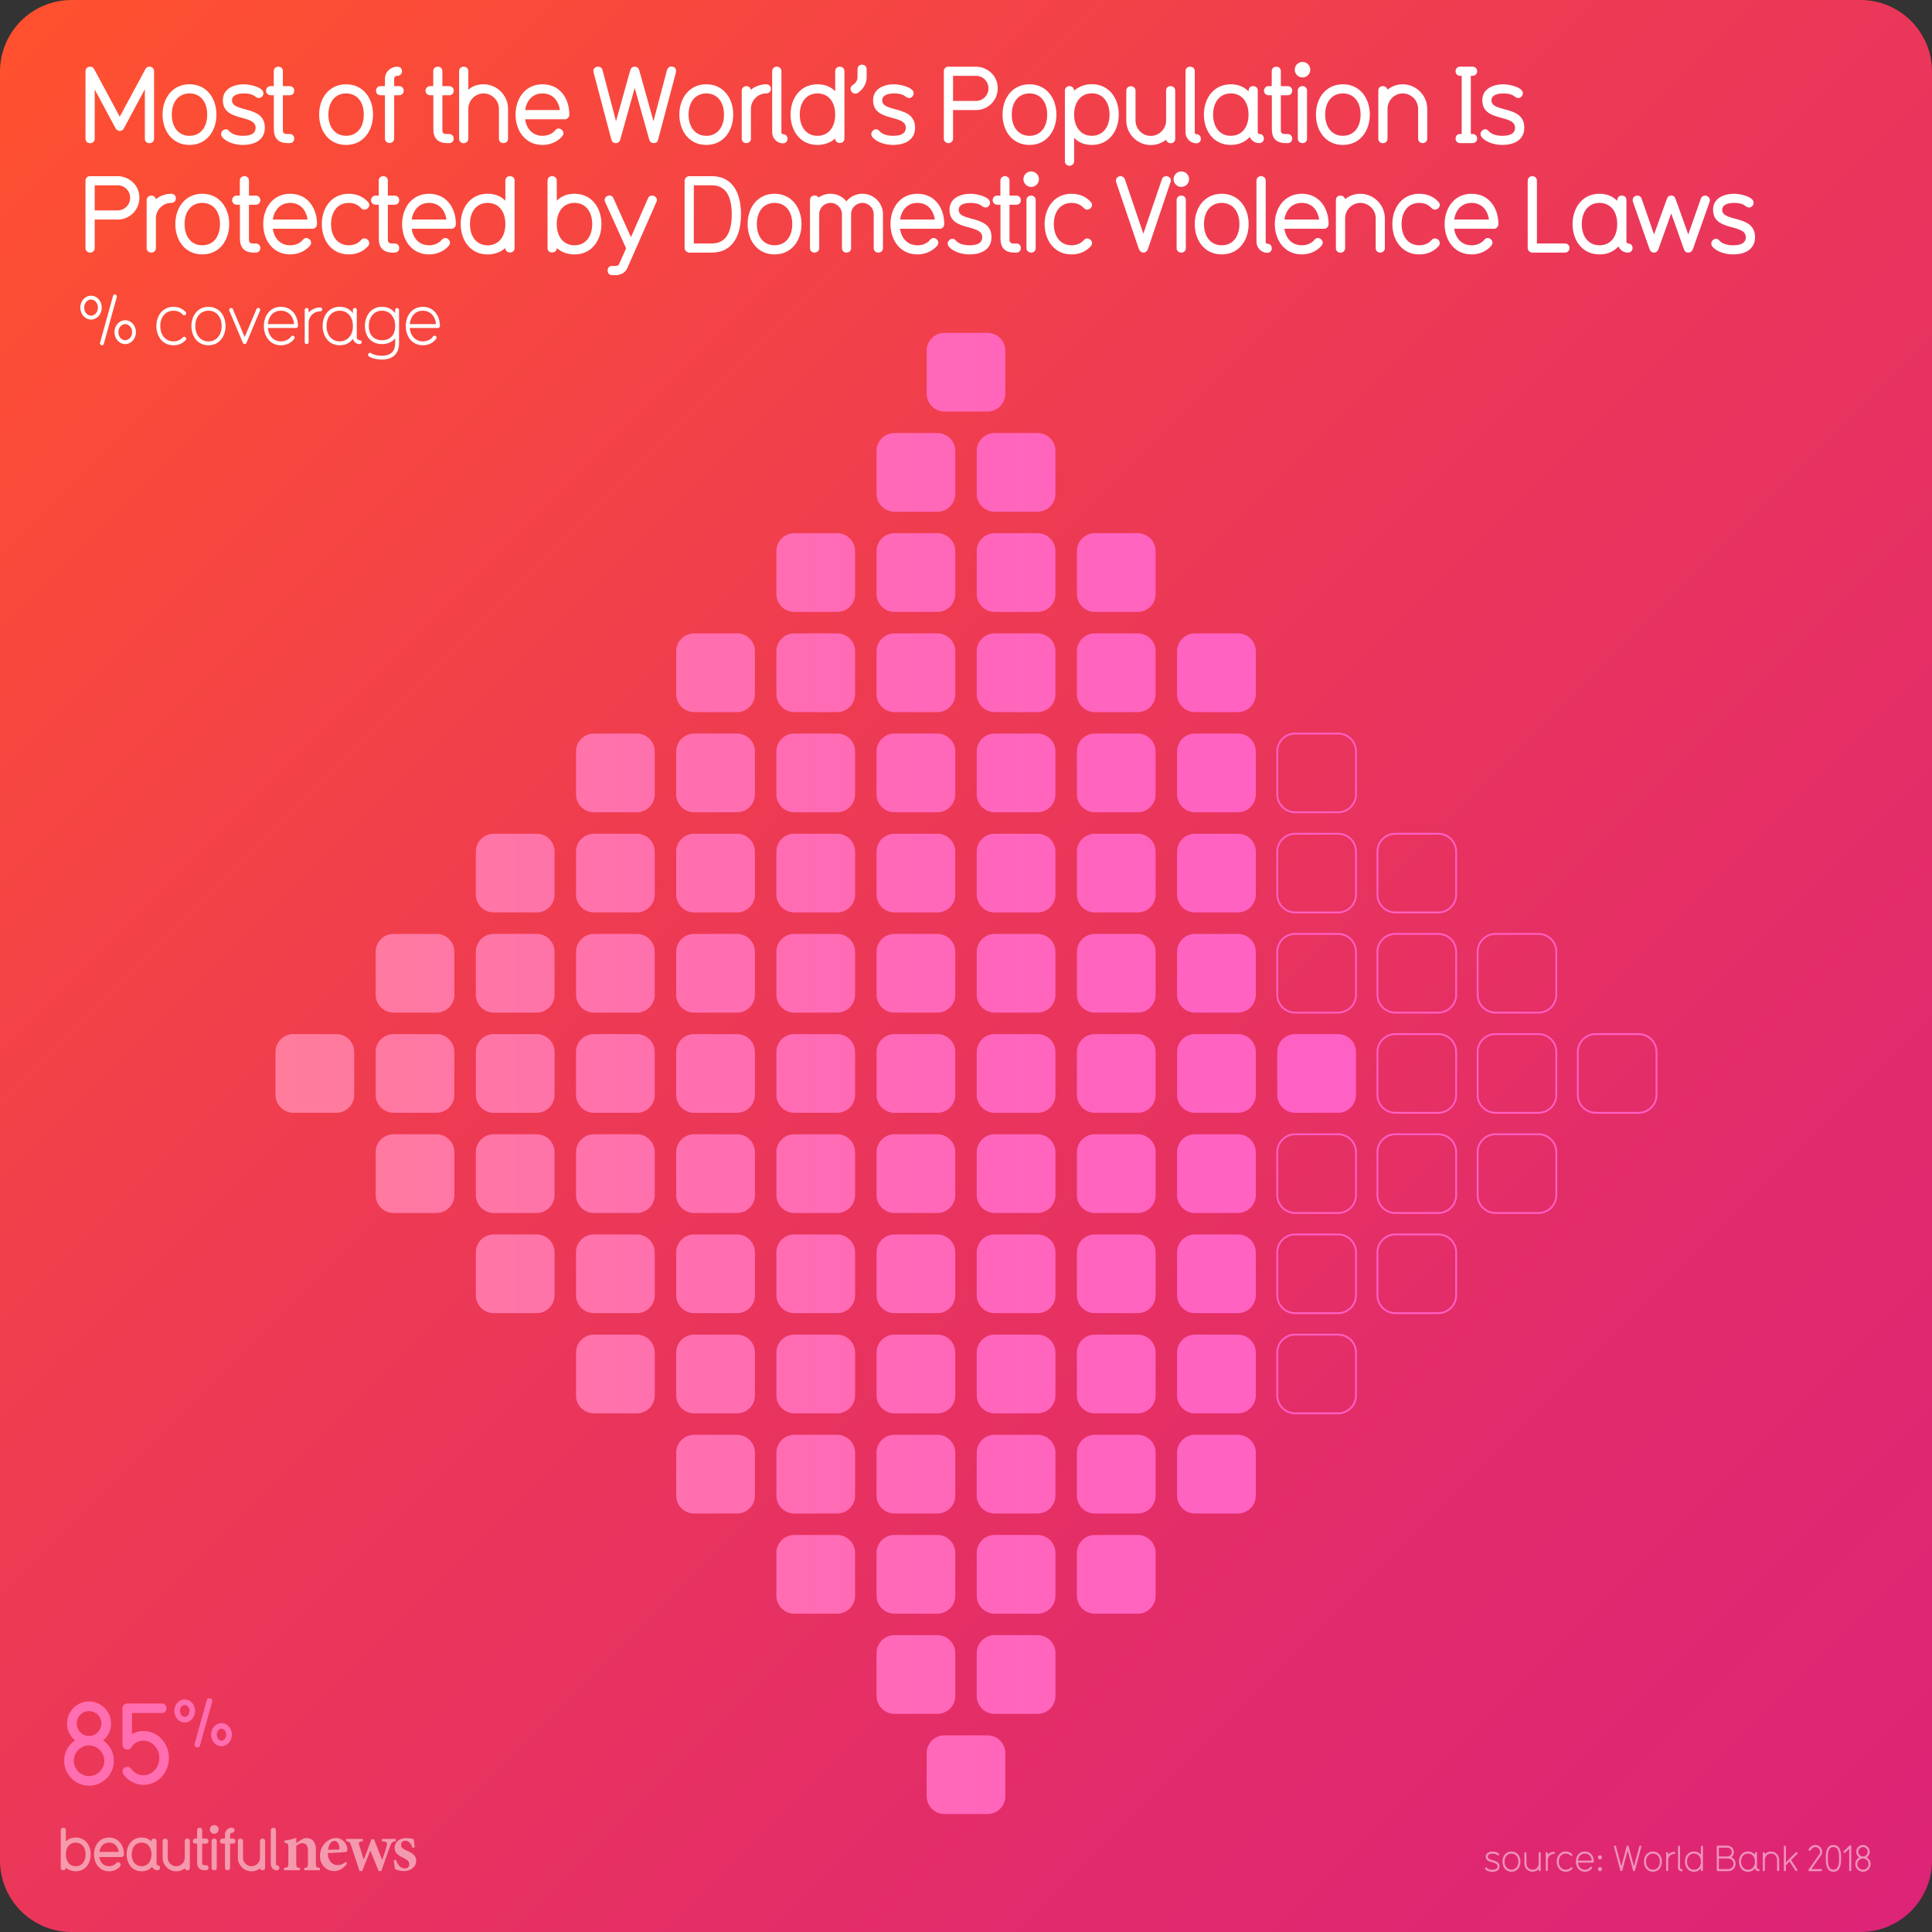 <svg xmlns="http://www.w3.org/2000/svg" xmlns:xlink="http://www.w3.org/1999/xlink" viewBox="0 0 1080 1080"><rect x="0" y="0" width="1080" height="1080" fill="#333333" stroke="none"/><linearGradient id="A" gradientUnits="userSpaceOnUse" x1="11.716" y1="11.716" x2="1068.284" y2="1068.284"><stop offset="0" stop-color="#ff512f"/><stop offset=".421" stop-color="#ed3a54"/><stop offset=".781" stop-color="#e12a6d"/><stop offset="1" stop-color="#dd2476"/></linearGradient><path d="M1040 1080H40c-22.09 0-40-17.91-40-40V40C0 17.91 17.91 0 40 0h1000c22.09 0 40 17.91 40 40v1000c0 22.09-17.91 40-40 40z" fill="url(#A)"/><path d="M49.8 998.2c-7.687 0-13.924-6.237-13.924-13.86 0-4.85 2.33-8.946 6.1-11.467-2.835-2.268-4.474-5.606-4.474-9.45 0-6.74 5.48-12.285 12.286-12.285 6.74 0 12.285 5.544 12.285 12.285 0 3.844-1.638 7.183-4.473 9.45 3.654 2.52 6.048 6.616 6.048 11.404 0 7.687-6.174 13.924-13.86 13.924zm0-22.492c-4.726 0-8.568 3.97-8.568 8.568 0 4.725 3.906 8.568 8.505 8.568 4.726 0 8.568-3.906 8.568-8.506 0-4.725-3.906-8.63-8.505-8.63zm0-19.153c-3.97 0-6.867 3.087-6.867 6.867 0 3.844 2.897 6.993 6.867 6.993 3.78 0 6.867-3.15 6.867-6.993 0-3.78-3.087-6.867-6.867-6.867zm30.492 41.195c-4.22 0-9-2.268-11.34-5.985a2.79 2.79 0 0 1-.44-1.512c0-1.45 1.26-2.583 2.7-2.583 1.197 0 1.638.44 2.583 1.7 1.575 1.953 4.032 3.023 6.5 3.023 4.348 0 8.758-3.97 8.758-9.64 0-5.732-4.4-9.702-8.758-9.702-3.34 0-5.607 1.7-6.678 3.528-.505.945-1.387 1.45-2.458 1.45-1.638 0-2.7-1.07-2.7-3.15v-19.972c0-1.45 1.26-2.646 2.7-2.646H90.3c1.827 0 2.772 1.26 2.772 2.7 0 1.323-.882 2.646-2.646 2.646H73.803v11.78c1.512-1.07 3.906-1.7 6.5-1.7 7.75 0 14.113 6.553 14.113 15.058 0 8.38-6.363 14.995-14.113 14.995zm22.978-34.868c-3.195 0-5.804-2.9-5.804-6.464s2.61-6.418 5.804-6.418c3.158 0 5.766 2.865 5.766 6.428s-2.607 6.464-5.766 6.464zm0-9.77c-1.176 0-2.645 1.175-2.645 3.306s1.47 3.306 2.645 3.306 2.645-1.176 2.645-3.306-1.47-3.306-2.645-3.306zm15.315-1.8l-6.758 24.313c-.184.8-.8 1.176-1.433 1.176-.845 0-1.652-.588-1.652-1.543a1.97 1.97 0 0 1 .036-.44l6.795-24.35c.22-.77.845-1.14 1.47-1.14.77 0 1.616.55 1.616 1.47 0 .184-.037.33-.073.514zm5.215 24.828c-3.158 0-5.766-2.9-5.766-6.464 0-3.526 2.607-6.428 5.766-6.428 3.195 0 5.804 2.9 5.804 6.428 0 3.563-2.608 6.464-5.804 6.464zm0-9.77c-1.14 0-2.607 1.175-2.607 3.306 0 2.167 1.47 3.342 2.607 3.342 1.176 0 2.645-1.175 2.645-3.342 0-2.13-1.47-3.306-2.645-3.306z" fill="#ff6eb0"/><g opacity=".5" fill="#fff"><path d="M42.328 1046.045c-3.568 0-5.47-1.97-5.503-2.002 0 .935-.7 1.4-1.468 1.4-.7 0-1.4-.467-1.4-1.4v-20.88a1.35 1.35 0 0 1 1.401-1.434c.767 0 1.468.467 1.468 1.4v6.238c1.334-1.368 3.168-2.17 5.503-2.17 5.37 0 8.373 4.403 8.373 9.406 0 5.037-3.002 9.44-8.373 9.44zm0-16c-3.335 0-5.503 2.602-5.503 6.57 0 4.003 2.168 6.604 5.503 6.604s5.504-2.602 5.504-6.604c0-3.97-2.168-6.57-5.504-6.57zm25.555 8.037h-12.34c.467 3.136 2.468 5.137 5.403 5.137 1.5 0 3.002-.533 3.97-1.734.3-.333.634-.533 1.034-.533.734 0 1.5.667 1.5 1.468 0 .4-.1.7-.8 1.4-1.5 1.468-3.57 2.235-5.704 2.235-5.37 0-8.372-4.437-8.372-9.44 0-4.97 3.002-9.406 8.372-9.406 5.437 0 8.34 4.437 8.34 9.406 0 .734-.534 1.468-1.4 1.468zm-6.937-8.038c-3.136 0-4.97 2.3-5.403 5.17H66.35c-.467-3.202-2.468-5.17-5.403-5.17zM88 1045.478c-1.834 0-2.668-1.3-2.97-1.9-1.334 1.468-3.27 2.47-5.87 2.47-5.437 0-8.372-4.47-8.372-9.44s3.002-9.406 8.372-9.406c2.335 0 4.203.834 5.504 2.202v-.134c0-.367.133-1.5 1.4-1.5.7 0 1.468.367 1.468 1.4v12.875c0 .434.3.6.467.6.935 0 1.435.667 1.435 1.434a1.37 1.37 0 0 1-1.435 1.401zm-8.84-15.443c-3.336 0-5.504 2.602-5.504 6.57 0 4.003 2.168 6.604 5.504 6.604 3.37 0 5.504-2.602 5.504-6.604 0-3.97-2.135-6.57-5.504-6.57z"/><use xlink:href="#D"/><path d="M115.158 1045.478h-.567c-3.17 0-4.37-1.668-4.37-4.403V1030.6h-1c-.8 0-1.435-.634-1.435-1.4 0-.8.634-1.435 1.4-1.435h1v-4.637c0-.934.7-1.4 1.435-1.4s1.4.467 1.4 1.4v4.637h2.135c.934 0 1.4.768 1.4 1.4 0 .8-.533 1.434-1.4 1.434h-2.135v10.774c0 .934.333 1.268 1.268 1.268h.833c.868 0 1.435.634 1.435 1.4 0 .8-.533 1.435-1.4 1.435zm4.604-20.415a2.402 2.402 0 1 1 0-4.803 2.402 2.402 0 1 1 0 4.803zm0 20.414c-.733 0-1.467-.5-1.467-1.4V1029.2c0-.935.733-1.435 1.467-1.435a1.37 1.37 0 0 1 1.401 1.435v14.876c0 .935-.7 1.4-1.4 1.4zm10.376-14.877h-1.5v13.442c0 .935-.7 1.4-1.468 1.4-.7 0-1.4-.467-1.4-1.4V1030.6h-1.37c-.9 0-1.4-.667-1.4-1.4 0-.768.5-1.435 1.4-1.435h1.367v-2.27c0-2.135 1.77-3.77 3.836-3.77.968 0 1.468.667 1.468 1.434 0 .7-.5 1.4-1.468 1.4-.566 0-.967.434-.967.9v2.302h1.5c.967 0 1.468.667 1.468 1.435 0 .733-.5 1.4-1.468 1.4z"/><use xlink:href="#D" x="42.068"/><path d="M154.725 1045.544c-1.802 0-3.336-1.534-3.336-3.402v-18.98c0-.967.7-1.434 1.435-1.434s1.435.467 1.435 1.4v19.013c0 .4.3.567.467.567.934 0 1.435.667 1.435 1.435 0 .733-.5 1.4-1.435 1.4zm15.37-.066v-1.264c1.886-.237 2.046-.437 2.046-3.157v-6.7c0-2.8-1.248-4.017-3.064-4.017-1.237 0-2.345.6-3.47 1.493v9.476c0 2.527.187 2.658 2.06 2.896v1.264h-8.968v-1.264c2.254-.33 2.5-.4 2.5-3v-8.2c0-2.446-.303-2.565-2.185-2.922v-1.184c2.173-.292 4.63-.807 6.653-1.533l-.052 2.95 2.6-1.745c1.16-.713 2-1.086 3.16-1.086 3.194 0 5.2 2.338 5.2 6.3v7.5c0 2.54.237 2.657 2.277 2.92v1.264h-8.74zm23.9-3.703c-2.458 3.427-5.488 4.178-7.014 4.178-5.142 0-8.124-3.936-8.124-8.594 0-2.745 1.183-5.396 2.832-7.062 1.74-1.8 3.945-2.814 6.082-2.814 3.73 0 6.396 3.126 6.37 6.347-.014.715-.08 1.277-.612 1.4-.767.184-6.17.5-10.318.647.062 4.587 2.717 6.74 5.556 6.74 1.572 0 3.104-.597 4.543-1.866l.686 1.014zm-7.07-12.7c-1.667 0-3.167 1.807-3.516 4.963l5.486-.118c.6-.026.848-.146.848-.792.04-2.022-1.037-4.053-2.818-4.053zm34.284.145c-1.943.343-2.248.624-3.105 2.765-1.33 3.462-3.102 8.53-4.934 13.94h-1.512l-4.65-11.46-4.55 11.46h-1.472l-4.685-14.192c-.687-1.985-.94-2.274-2.855-2.512v-1.25h9.397v1.25c-2.325.345-2.535.672-2.058 2.133l2.52 8.214c1.507-3.68 2.988-7.62 4.327-11.424h1.456c1.4 3.76 2.986 7.702 4.573 11.568.742-2.107 2.062-5.964 2.557-8.108.412-1.674-.008-2.078-2.753-2.383v-1.25h7.742v1.25zm9.4 3.746c-.92-2.606-2.155-3.984-4.2-3.984-1.206 0-2.225.86-2.225 2.266 0 1.497 1.046 2.264 3.16 3.216 3.278 1.496 5.3 2.787 5.3 5.736 0 3.85-3.6 5.764-6.945 5.764-2.06 0-4.088-.737-4.92-1.16l-.662-4.892 1.252-.224c.8 2.5 2.33 4.75 4.976 4.75 1.505 0 2.438-.952 2.438-2.28 0-1.423-.76-2.333-3.092-3.467-2.67-1.295-5.107-2.64-5.107-5.775 0-3.046 2.533-5.42 6.565-5.42 1.818 0 3.242.396 4.112.567l.62 4.577-1.25.328z"/></g><g opacity=".5" fill="#fff"><path d="M834.2 1046.357c-1.2 0-3.22-.42-3.92-1.58-.08-.12-.08-.22-.08-.3 0-.32.28-.602.58-.602.12 0 .32.102.44.28.72.88 2 1.06 2.98 1.06 1.94 0 2.92-.64 2.92-1.94 0-3.02-6.562-1.42-6.562-5.422 0-2.02 2.02-2.8 3.84-2.8 1.04 0 2.64.36 3.44 1.16.12.12.18.26.18.38a.65.65 0 0 1-.62.6c-.12 0-.26-.04-.38-.16-.62-.6-1.74-.84-2.62-.84-1.76 0-2.7.682-2.7 1.66 0 2.8 6.562 1.32 6.562 5.422 0 2.28-2 3.08-4.06 3.08z"/><use xlink:href="#E"/><path d="M860.702 1045.98c-.28 0-.58-.2-.58-.56v-.64c-.84.98-2.06 1.54-3.42 1.54-2.48 0-4.56-2.08-4.56-4.56v-5.842c0-.36.3-.56.58-.56.26 0 .56.2.56.56v5.842c0 1.9 1.52 3.42 3.42 3.42s3.42-1.52 3.42-3.42v-5.842c0-.36.3-.56.58-.56.26 0 .56.2.56.56v9.502c0 .36-.3.56-.56.56z"/><use xlink:href="#F"/><path d="M878.84 1044.797c-.88.98-2.1 1.52-3.58 1.52-3.22 0-5.02-2.64-5.02-5.662 0-3 1.8-5.64 5.02-5.64 1.48 0 2.7.54 3.58 1.52.12.12.16.262.16.38a.63.63 0 0 1-.58.6c-.14 0-.28-.06-.42-.2-.66-.74-1.58-1.16-2.74-1.16-2.36 0-3.88 1.9-3.88 4.5s1.52 4.52 3.88 4.52c1.16 0 2.08-.44 2.74-1.16.14-.14.28-.2.42-.2.3 0 .58.26.58.58 0 .14-.04.26-.16.398zm11.582-3.56h-8.302c.18 2.28 1.66 3.94 3.84 3.94 1.08 0 2.36-.48 2.94-1.38.14-.22.3-.28.48-.28.3 0 .62.24.62.54 0 .18 0 .22-.38.658-.92 1.082-2.26 1.602-3.66 1.602-3.22 0-5.02-2.64-5.02-5.662 0-3 1.8-5.64 5.02-5.64s5.02 2.66 5.02 5.64c0 .3-.28.58-.56.58zm-4.46-5.08c-2.4 0-3.66 1.84-3.84 3.94h7.7c-.18-2.28-1.66-3.94-3.86-3.94zm8.438 3.26c-.64 0-1.16-.5-1.16-1.14s.52-1.14 1.16-1.14c.62 0 1.12.5 1.12 1.14s-.5 1.14-1.12 1.14zm0 6.563c-.64 0-1.16-.5-1.16-1.14s.52-1.14 1.16-1.14c.62 0 1.12.5 1.12 1.14s-.5 1.14-1.12 1.14zm23.082-13.524l-3.52 13.104c-.08.28-.3.42-.56.42-.24 0-.48-.14-.54-.42l-3-11.084-2.98 11.084c-.06.28-.3.42-.54.42-.26 0-.48-.14-.56-.42l-3.52-13.104c-.02-.06-.02-.12-.02-.18a.58.58 0 0 1 .58-.58c.26 0 .46.14.52.44l3 11.082 2.98-11.082a.53.53 0 0 1 .54-.4c.26 0 .48.12.56.4l2.98 11.082 3-11.082c.08-.3.28-.44.52-.44a.58.58 0 0 1 .58.58c0 .06 0 .12-.02.18z"/><use xlink:href="#E" x="79.08"/><use xlink:href="#F" x="67.3"/><path d="M939.98 1046.098c-1.08 0-1.98-1-1.98-2.12v-11.684c0-.36.3-.56.58-.56.26 0 .56.2.56.56v11.684c0 1.28 1.42.54 1.42 1.44 0 .34-.24.68-.58.68zm11.42-.118c-.28 0-.58-.2-.58-.56v-1c-.84 1.18-2.14 1.9-3.88 1.9-3.22 0-5.02-2.64-5.02-5.662 0-3 1.8-5.64 5.02-5.64 1.74 0 3.04.72 3.88 1.88v-4.602c0-.36.3-.56.58-.56.26 0 .56.2.56.56v13.123c0 .36-.3.56-.56.56zm-4.46-9.822c-2.36 0-3.88 1.9-3.88 4.5s1.52 4.52 3.88 4.52c2.38 0 3.88-1.92 3.88-4.52s-1.5-4.5-3.88-4.5zm19.14 9.822h-5.802a.61.61 0 0 1-.58-.561v-13.123c0-.34.18-.56.52-.56h5.42c1.98 0 3.6 1.64 3.6 3.56 0 1.182-.52 2.2-1.42 2.86a4.06 4.06 0 0 1 2.38 3.721c0 2.28-1.84 4.102-4.12 4.102zm-.44-13.123h-4.8v4.92h4.8c1.62 0 2.46-1.44 2.46-2.44 0-1.38-1.12-2.48-2.46-2.48zm.44 6.06h-5.24v5.922h5.24c1.64 0 2.98-1.32 2.98-2.96s-1.34-2.96-2.98-2.96zm16.94 7.063H983c-.66 0-1.6-.36-1.98-1.56-.84 1.18-2.14 1.9-3.88 1.9-3.26 0-5.02-2.682-5.02-5.662 0-3.02 1.8-5.64 5.02-5.64 1.74 0 3.04.72 3.88 1.88v-.98c0-.32.26-.56.58-.56.28 0 .56.2.56.56v8.063c0 1.28 1.44.48 1.44 1.44a.55.55 0 0 1-.58.561zm-5.88-9.822c-2.36 0-3.88 1.9-3.88 4.5s1.52 4.52 3.88 4.52c2.38 0 3.88-1.92 3.88-4.52s-1.5-4.5-3.88-4.5zm16.84 9.822c-.28 0-.58-.2-.58-.56v-5.842c0-1.9-1.52-3.42-3.42-3.42a3.42 3.42 0 0 0-3.421 3.42v5.842c0 .36-.3.56-.56.56-.28 0-.58-.2-.58-.56v-9.502c0-.36.3-.56.58-.56.26 0 .56.2.56.56v.64c.9-.98 2.08-1.54 3.42-1.54a4.6 4.6 0 0 1 4.561 4.561v5.842c0 .36-.3.56-.56.56zm10.7-9.644l-3.44 3.44 3.4 5.32c.06.08.12.2.12.32 0 .28-.3.54-.6.54-.18 0-.36-.08-.48-.262l-3.28-5.1-2.06 2.08v2.74c0 .36-.3.56-.56.56-.28 0-.58-.2-.58-.56v-13.123c0-.36.3-.56.58-.56.26 0 .56.2.56.56v8.762l5.52-5.52a.56.56 0 0 1 .42-.18c.32 0 .58.26.58.56a.56.56 0 0 1-.181.42zm13.338 9.644h-6.54c-.34 0-.58-.28-.58-.56 0-.12.06-.24.12-.32l5.96-8.422a2.82 2.82 0 0 0 .46-1.5c0-1.46-1.16-2.66-2.62-2.66-1.9 0-2.66 2.08-3.2 2.08-.3 0-.62-.24-.62-.56 0-.46 1.52-2.66 3.82-2.66 2.08 0 3.76 1.7 3.76 3.74 0 .76-.24 1.56-.7 2.2l-5.302 7.52h5.44c.36 0 .56.3.56.58 0 .26-.2.56-.56.56zm6.9.338c-4.24 0-4.28-5.082-4.28-8.002 0-2.86.44-6.94 4.26-6.94 3.74 0 4.3 3.84 4.3 6.94 0 2.9-.06 8.002-4.28 8.002zm3.142-8.002c0-2.86-.4-5.8-3.142-5.8-3 0-3.14 3.68-3.14 5.8v1.28c0 2.322.44 5.582 3.12 5.582 2.74 0 3.16-3.26 3.16-5.582v-1.28zm6.22 7.664c-.3 0-.56-.22-.56-.56v-11.963l-2.18 2.12c-.1.12-.24.18-.38.18-.32 0-.6-.3-.6-.62 0-.12.08-.26.18-.38l3.16-3.06c.16-.12.32-.16.38-.16.42 0 .58.3.58.7v13.184c0 .34-.24.56-.58.56zm7.14.338c-2.34 0-4.28-1.9-4.28-4.262 0-1.64.86-3.04 2.2-3.76-1.02-.66-1.68-1.8-1.68-3.162a3.77 3.77 0 0 1 3.761-3.76 3.77 3.77 0 0 1 3.761 3.76 3.72 3.72 0 0 1-1.7 3.162c1.34.72 2.2 2.12 2.2 3.74 0 2.34-1.88 4.28-4.26 4.28zm0-7.402c-1.7 0-3.14 1.38-3.14 3.12 0 1.72 1.4 3.14 3.12 3.14 1.74 0 3.14-1.42 3.14-3.12 0-1.74-1.38-3.14-3.12-3.14zm0-6.4c-1.46 0-2.62 1.18-2.62 2.62s1.16 2.64 2.62 2.64c1.44 0 2.62-1.18 2.62-2.64a2.63 2.63 0 0 0-2.621-2.619z"/></g><g fill="#fff"><path d="M83.487 80.06c-1.26 0-2.52-.9-2.52-2.58v-27.6L69.328 71.6c-.78 1.5-1.92 1.62-2.4 1.62-.3 0-1.56-.12-2.4-1.62L52.948 50v27.48c0 1.68-1.26 2.58-2.64 2.58-1.26 0-2.52-.9-2.52-2.58v-37.5c0-1.98 1.38-2.7 2.76-2.7.9 0 1.62.42 2.16 1.5l14.22 26.46 14.28-26.46c.6-1.2 1.32-1.5 2.34-1.5 1.32 0 2.58.84 2.58 2.7v37.5c0 1.68-1.26 2.58-2.64 2.58z"/><use xlink:href="#G"/><use xlink:href="#H"/><use xlink:href="#I"/><use xlink:href="#G" x="87.538"/><path d="M223.044 53.24h-2.7v24.18c0 1.68-1.26 2.52-2.64 2.52-1.26 0-2.52-.84-2.52-2.52V53.24h-2.46c-1.62 0-2.52-1.2-2.52-2.52 0-1.38.9-2.58 2.52-2.58h2.46v-4.08c0-3.84 3.18-6.78 6.9-6.78 1.74 0 2.64 1.2 2.64 2.58 0 1.26-.9 2.52-2.64 2.52-1.02 0-1.74.78-1.74 1.62v4.14h2.7c1.74 0 2.64 1.2 2.64 2.58 0 1.32-.9 2.52-2.64 2.52z"/><use xlink:href="#I" x="89.156"/><path d="M281.42 80c-1.32 0-2.52-.9-2.52-2.52V60.8c0-4.68-3.9-8.58-8.58-8.58-4.62 0-8.52 3.9-8.52 8.58v16.62c0 1.68-1.26 2.64-2.64 2.64-1.26 0-2.52-.9-2.52-2.58V39.862c0-1.74 1.26-2.58 2.52-2.58 1.38 0 2.64.84 2.64 2.52v10.38c2.22-2.1 5.22-3.06 8.52-3.06 7.44 0 13.68 6.18 13.68 13.68v16.62c0 1.68-1.2 2.58-2.58 2.58z"/><use xlink:href="#J"/><path d="M377.84 40.46l-9.9 37.438c-.3 1.44-1.08 2.1-2.46 2.1-1.26 0-2.16-.66-2.58-2.1l-8.1-28.74-8.04 28.74c-.42 1.44-1.26 2.1-2.52 2.1-1.32 0-2.16-.66-2.52-2.1l-9.9-37.438c-.06-.24-.12-.54-.12-.84 0-1.5 1.38-2.34 2.7-2.34 1.02 0 2.04.6 2.4 1.86l7.56 28.62 7.92-28.38c.42-1.44 1.26-2.1 2.52-2.1 1.32 0 2.16.66 2.58 2.1l7.92 28.38 7.56-28.62c.36-1.32 1.56-1.98 2.46-1.98 1.32 0 2.64.96 2.64 2.46 0 .3-.06.6-.12.84z"/><use xlink:href="#G" x="288.893"/><path d="M428.3 52.22c-4.62 0-8.52 3.9-8.52 8.58v16.62c0 1.68-1.26 2.58-2.64 2.58-1.26 0-2.52-.9-2.52-2.52V50.72c0-1.68 1.38-2.58 2.52-2.58 1.2 0 2.34.66 2.58 2.04 2.34-1.92 5.52-3.06 8.58-3.06 1.74 0 2.64 1.2 2.64 2.58 0 1.32-.9 2.52-2.64 2.52z"/><use xlink:href="#K"/><path d="M469.458 79.94c-1.32 0-2.58-.84-2.58-2.52 0 0-3.54 3.6-9.9 3.6-9.66 0-15.06-7.92-15.06-16.98 0-9 5.4-16.92 15.06-16.92 4.2 0 7.56 1.44 9.9 3.9V39.86c0-1.74 1.26-2.58 2.58-2.58s2.58.84 2.58 2.52v37.62c0 1.68-1.26 2.52-2.58 2.52zm-12.48-27.72c-6 0-9.9 4.68-9.9 11.82 0 7.2 3.9 11.88 9.9 11.88 6.06 0 9.9-4.68 9.9-11.88 0-7.14-3.84-11.82-9.9-11.82zm22.382-.18c-.48.24-.9.3-1.32.3-1.44 0-2.58-1.32-2.58-2.7 0-.84.36-1.56 1.26-2.16 1.56-.84 2.64-2.7 2.64-4.14v-4.56c0-1.74 1.2-2.64 2.52-2.64 1.38 0 2.58.9 2.58 2.64v4.56c0 1.92-.9 6.06-5.1 8.7z"/><use xlink:href="#H" x="363.473"/><path d="M545.6 61.52h-12.84v15.9c0 1.56-1.2 2.58-2.52 2.58-1.44 0-2.64-.96-2.64-2.52V39.862c0-1.08.72-2.58 2.52-2.58h15.54c5.28 0 12.06 4.14 12.06 12.06 0 6.78-5.4 12.18-12.12 12.18zm0-19.14h-12.84v14.04h12.78a6.99 6.99 0 0 0 7.02-7.02c0-3.9-3.12-7.02-6.96-7.02z"/><use xlink:href="#G" x="469.553"/><path d="M610.34 81.02c-4.2 0-7.5-1.44-9.9-3.96v13.02c0 1.68-1.26 2.58-2.64 2.58-1.26 0-2.52-.9-2.52-2.58V50.72c0-1.68 1.26-2.58 2.52-2.58 1.38 0 2.64.9 2.64 2.58 0 0 3.54-3.66 9.9-3.66 9.66 0 15.06 7.92 15.06 16.92 0 9.12-5.4 17.04-15.06 17.04zm0-28.86c-5.94 0-9.9 4.74-9.9 11.82 0 7.2 3.9 11.94 9.9 11.94s9.9-4.68 9.9-11.88c0-7.14-3.9-11.88-9.9-11.88zm44.098 27.9c-1.14 0-2.28-.66-2.52-1.98-2.4 1.86-5.34 3-8.64 3-7.44 0-13.68-6.18-13.68-13.68V50.78c0-1.68 1.26-2.58 2.52-2.58 1.38 0 2.64.9 2.64 2.52V67.4c0 4.68 3.9 8.58 8.52 8.58 4.68 0 8.58-3.9 8.58-8.58V50.78c0-1.86 1.2-2.64 2.52-2.64 1.38 0 2.58.9 2.58 2.58v26.82c0 1.68-1.2 2.52-2.52 2.52z"/><use xlink:href="#K" x="231.06"/><use xlink:href="#L"/><use xlink:href="#I" x="557.871"/><path d="M728.118 43.28a4.3 4.3 0 1 1 0-8.64 4.3 4.3 0 1 1 0 8.64zm0 36.72c-1.32 0-2.64-.9-2.64-2.52V50.72c0-1.68 1.32-2.58 2.64-2.58 1.26 0 2.52.9 2.52 2.58v26.76c0 1.68-1.26 2.52-2.52 2.52z"/><use xlink:href="#G" x="644.749"/><path d="M795.254 80c-1.32 0-2.52-.9-2.52-2.52V60.8c0-4.68-3.9-8.58-8.58-8.58-4.62 0-8.52 3.9-8.52 8.58v16.62c0 1.68-1.26 2.64-2.64 2.64-1.26 0-2.52-.9-2.52-2.58V50.66c0-1.74 1.26-2.52 2.52-2.52 1.2 0 2.28.66 2.58 1.98 2.34-1.86 5.28-3 8.58-3 7.44 0 13.68 6.18 13.68 13.68v16.62c0 1.68-1.2 2.58-2.58 2.58zm27.842 0h-6.9c-1.62 0-2.52-1.26-2.52-2.52 0-1.38.9-2.58 2.52-2.58h.9V42.38h-.9c-1.62 0-2.52-1.26-2.52-2.52 0-1.38.9-2.58 2.52-2.58h6.9c1.74 0 2.64 1.2 2.64 2.58 0 1.26-.9 2.52-2.64 2.52h-.9V74.9h.9c1.74 0 2.64 1.2 2.64 2.58 0 1.26-.9 2.52-2.64 2.52z"/><use xlink:href="#H" x="704.029"/><path d="M65.788 122.72h-12.84v15.9c0 1.56-1.2 2.58-2.52 2.58-1.44 0-2.64-.96-2.64-2.52v-37.618c0-1.08.72-2.58 2.52-2.58h15.54c5.28 0 12.06 4.14 12.06 12.06 0 6.78-5.4 12.18-12.12 12.18zm0-19.14h-12.84v14.04h12.78a6.99 6.99 0 0 0 7.021-7.02c0-3.9-3.12-7.02-6.96-7.02zm29.88 9.84c-4.62 0-8.52 3.9-8.52 8.58v16.62c0 1.68-1.26 2.58-2.64 2.58-1.26 0-2.52-.9-2.52-2.52v-26.76c0-1.68 1.38-2.58 2.52-2.58 1.2 0 2.34.66 2.58 2.04a13.88 13.88 0 0 1 8.58-3.06c1.74 0 2.64 1.2 2.64 2.58 0 1.32-.9 2.52-2.64 2.52z"/><use xlink:href="#G" x="7.14" y="61.2"/><use xlink:href="#M"/><use xlink:href="#J" x="-141.057" y="61.2"/><use xlink:href="#N"/><use xlink:href="#M" x="77.639"/><use xlink:href="#J" x="-63.419" y="61.2"/><path d="M285.082 141.14c-1.32 0-2.58-.84-2.58-2.52 0 0-3.54 3.6-9.9 3.6-9.66 0-15.06-7.92-15.06-16.98 0-9 5.4-16.92 15.06-16.92 4.2 0 7.56 1.44 9.9 3.9v-11.16c0-1.74 1.26-2.58 2.58-2.58s2.58.84 2.58 2.52v37.618c0 1.68-1.26 2.52-2.58 2.52zm-12.48-27.72c-6 0-9.9 4.68-9.9 11.82 0 7.2 3.9 11.88 9.9 11.88 6.06 0 9.9-4.68 9.9-11.88 0-7.14-3.84-11.82-9.9-11.82zm48.54 28.8c-6.42 0-9.84-3.54-9.9-3.6 0 1.68-1.26 2.52-2.64 2.52-1.26 0-2.52-.84-2.52-2.52v-37.558c0-1.74 1.26-2.58 2.52-2.58 1.38 0 2.64.84 2.64 2.52v11.22c2.4-2.46 5.7-3.9 9.9-3.9 9.66 0 15.06 7.92 15.06 16.92 0 9.06-5.4 16.98-15.06 16.98zm0-28.8c-6 0-9.9 4.68-9.9 11.82 0 7.2 3.9 11.88 9.9 11.88s9.9-4.68 9.9-11.88c0-7.14-3.9-11.82-9.9-11.82zm45.778-.48l-16.2 36.838c-1.2 2.76-3.84 4.02-6.6 4.02h-1.92c-1.74 0-2.52-1.26-2.52-2.64 0-1.26.78-2.52 2.52-2.52h1.86c.78 0 1.62-.12 1.98-.96l3.96-8.88-11.7-25.86a2.17 2.17 0 0 1-.3-1.14c0-1.5 1.44-2.52 2.76-2.52.9 0 1.68.48 2.16 1.56l9.78 21.72 9.54-21.72c.48-1.08 1.38-1.5 2.22-1.5 1.38 0 2.76 1.02 2.76 2.46 0 .42-.06.72-.3 1.14zm30.84 28.26h-12.42c-1.38 0-2.64-1.26-2.64-2.52v-37.618c0-1.38 1.26-2.58 2.64-2.58h12.42c12.36 0 16.44 10.2 16.44 21.3 0 11.16-4.08 21.42-16.44 21.42zm0-37.62h-9.9v32.52h9.9c7.74 0 11.28-5.7 11.28-16.32 0-10.44-3.54-16.2-11.28-16.2z"/><use xlink:href="#G" x="327.053" y="61.2"/><path d="M490.938 141.2c-1.26 0-2.52-.9-2.52-2.52v-18.9c0-3.48-2.88-6.36-6.3-6.36-3.54 0-6.36 2.88-6.36 6.3v18.9c0 1.68-1.2 2.58-2.58 2.58-1.32 0-2.52-.9-2.52-2.52v-18.9c0-3.48-2.88-6.36-6.36-6.36s-6.36 2.88-6.36 6.3v18.9c0 1.68-1.26 2.58-2.64 2.58-1.26 0-2.52-.9-2.52-2.52v-26.82c0-1.74 1.32-2.58 2.64-2.58.84 0 1.68.36 2.16 1.14 1.86-1.32 4.2-2.1 6.66-2.1 3.6 0 6.84 1.62 8.94 4.26a11.24 11.24 0 0 1 8.88-4.26c6.36 0 11.52 5.1 11.52 11.4v18.9c0 1.68-1.26 2.58-2.64 2.58z"/><use xlink:href="#J" x="209.578" y="61.2"/><use xlink:href="#H" x="406.193" y="61.2"/><use xlink:href="#M" x="425.154"/><use xlink:href="#O"/><use xlink:href="#N" x="404.032"/><path d="M654.316 101.842l-12.6 37.318c-.42 1.26-1.38 2.04-2.58 2.04-1.08 0-2.04-.78-2.52-2.04l-12.66-37.318c-.12-.3-.12-.66-.12-.9 0-1.56 1.32-2.46 2.58-2.46.96 0 1.98.54 2.4 1.74l10.32 30.42 10.38-30.42c.36-1.2 1.38-1.74 2.34-1.74 1.32 0 2.7.9 2.7 2.46 0 .24-.06.6-.24.9z"/><use xlink:href="#O" x="83.937"/><use xlink:href="#G" x="577.008" y="61.2"/><path d="M708.374 141.32c-3.24 0-6-2.76-6-6.12v-34.138c0-1.74 1.26-2.58 2.58-2.58s2.58.84 2.58 2.52V135.2c0 .72.54 1.02.84 1.02 1.68 0 2.58 1.2 2.58 2.58 0 1.32-.9 2.52-2.58 2.52z"/><use xlink:href="#P"/><path d="M771.553 141.2c-1.32 0-2.52-.9-2.52-2.52V122c0-4.68-3.9-8.58-8.58-8.58-4.62 0-8.52 3.9-8.52 8.58v16.62c0 1.68-1.26 2.64-2.64 2.64-1.26 0-2.52-.9-2.52-2.58v-26.82c0-1.74 1.26-2.52 2.52-2.52 1.2 0 2.28.66 2.58 1.98 2.34-1.86 5.28-3 8.58-3 7.44 0 13.68 6.18 13.68 13.68v16.62c0 1.68-1.2 2.58-2.58 2.58z"/><use xlink:href="#N" x="598.427"/><use xlink:href="#P" x="94.919"/><path d="M874.872 141.2h-18.24c-1.44 0-2.64-1.14-2.64-2.52v-37.618c0-1.74 1.38-2.58 2.52-2.58 1.32 0 2.64.84 2.64 2.52v35.1h15.72c1.38 0 2.52 1.14 2.52 2.52 0 1.44-1.14 2.58-2.52 2.58z"/><use xlink:href="#L" x="206.094" y="61.2"/><path d="M955.7 112.76l-9.3 26.34c-.48 1.32-1.32 2.1-2.64 2.1-1.26 0-1.98-.54-2.52-2.1l-7.02-19.8-7.08 19.8c-.48 1.44-1.32 2.1-2.58 2.1-1.2 0-2.04-.66-2.52-2.1l-9.24-26.34c-.12-.36-.12-.6-.12-.96 0-1.5 1.38-2.46 2.64-2.46.96 0 1.92.48 2.34 1.68l6.96 20.04 7.08-19.62c.48-1.38 1.08-2.1 2.52-2.1 1.32 0 2.04.66 2.52 2.1l7.02 19.62 7.02-20.04c.42-1.2 1.38-1.68 2.28-1.68 1.38 0 2.76 1.02 2.76 2.52 0 .3 0 .54-.12.9z"/><use xlink:href="#H" x="833.023" y="61.2"/><path d="M50.915 178.635c-3.306 0-6.003-3.002-6.003-6.687s2.697-6.648 6.003-6.648c3.268 0 5.965 2.963 5.965 6.648s-2.697 6.688-5.965 6.688zm0-11.208c-1.9 0-3.838 1.785-3.838 4.52s1.938 4.52 3.838 4.52 3.8-1.785 3.8-4.52-1.9-4.52-3.8-4.52zm14.36-1.406l-7.257 26.216c-.2.532-.494.798-.95.798-.57 0-1.178-.456-1.178-1.102 0-.114 0-.228.037-.304l7.258-26.217c.2-.57.53-.835.987-.835.532 0 1.14.493 1.14 1.14 0 .076 0 .15-.038.304zm4.712 26.33c-3.268 0-5.966-3.002-5.966-6.687 0-3.646 2.698-6.648 5.966-6.648 3.306 0 6.003 3.002 6.003 6.648 0 3.686-2.697 6.688-6.003 6.688zm0-11.17c-1.9 0-3.8 1.785-3.8 4.482 0 2.736 1.9 4.52 3.8 4.52 1.938 0 3.837-1.785 3.837-4.52 0-2.697-1.9-4.482-3.837-4.482zm33.783 8.93c-1.672 1.86-4 2.887-6.8 2.887-6.117 0-9.536-5.015-9.536-10.752 0-5.7 3.42-10.715 9.536-10.715 2.812 0 5.13 1.026 6.8 2.888.23.23.305.494.305.722 0 .57-.532 1.14-1.103 1.14-.266 0-.53-.114-.798-.38-1.254-1.406-3-2.204-5.205-2.204-4.483 0-7.37 3.6-7.37 8.55s2.888 8.587 7.37 8.587c2.204 0 3.95-.836 5.205-2.204.267-.266.532-.38.798-.38a1.13 1.13 0 0 1 1.103 1.102c0 .267-.076.494-.305.76zm12.77 2.886c-6.117 0-9.536-5.015-9.536-10.752 0-5.7 3.42-10.715 9.536-10.715s9.537 5.016 9.537 10.715c0 5.737-3.42 10.752-9.537 10.752zm0-19.3c-4.483 0-7.37 3.6-7.37 8.55s2.888 8.587 7.37 8.587c4.52 0 7.37-3.647 7.37-8.587s-2.85-8.55-7.37-8.55zm28.8-.04l-7.484 17.82c-.23.494-.57.874-1.064.874s-.874-.38-1.102-.874l-7.485-17.78c-.075-.2-.075-.342-.075-.494 0-.607.53-1.025 1.102-1.025.342 0 .76.15.95.646l6.6 15.616 6.573-15.616c.23-.494.608-.684.988-.684.57 0 1.102.418 1.102 1.025 0 .114 0 .305-.114.494zm20.178 9.69H149.75c.342 4.332 3.153 7.485 7.295 7.485 2.052 0 4.483-.912 5.585-2.622.267-.418.57-.53.912-.53.57 0 1.178.455 1.178 1.025 0 .342 0 .418-.722 1.254-1.748 2.052-4.293 3.04-6.953 3.04-6.117 0-9.536-5.015-9.536-10.752 0-5.7 3.42-10.715 9.536-10.715s9.537 5.054 9.537 10.715c0 .57-.532 1.102-1.064 1.102zm-8.473-9.65c-4.56 0-6.953 3.495-7.295 7.485h14.628c-.342-4.332-3.153-7.485-7.333-7.485zm21.965.34c-3.57 0-6.497 2.888-6.497 6.497v10.753c0 .684-.57 1.063-1.063 1.063-.532 0-1.103-.38-1.103-1.063V173.24c0-.684.57-1.063 1.103-1.063.494 0 1.063.38 1.063 1.063v1.558c1.7-1.86 3.95-2.925 6.497-2.925.684 0 1.102.57 1.102 1.063 0 .532-.418 1.102-1.102 1.102zm22.067 18.313h-.038c-1.254 0-3.04-.684-3.762-2.964-1.596 2.242-4.065 3.6-7.37 3.6-6.193 0-9.536-5.1-9.536-10.752 0-5.737 3.42-10.715 9.536-10.715 3.306 0 5.775 1.368 7.37 3.572v-1.862c0-.607.494-1.063 1.102-1.063.532 0 1.064.38 1.064 1.063v15.312c0 2.432 2.735.912 2.735 2.736a1.04 1.04 0 0 1-1.102 1.063zm-11.17-18.655c-4.483 0-7.37 3.6-7.37 8.55s2.888 8.587 7.37 8.587c4.52 0 7.37-3.647 7.37-8.587s-2.85-8.55-7.37-8.55zm23.635 27.32c-3.23 0-7.8-1.216-7.8-2.584 0-.608.494-1.216 1.103-1.216.418 0 1.3.646 2.014.912.987.342 2.545.722 4.673.722 4.863 0 7.37-2.394 7.37-7.067v-2.66c-1.672 2.014-4.065 3.23-7.37 3.23-6.003 0-9.536-4.256-9.536-10.106 0-5.7 3.42-10.715 9.536-10.715 3.306 0 5.775 1.368 7.37 3.572v-1.824c0-.684.57-1.063 1.102-1.063.494 0 1.064.38 1.064 1.063v18.503c0 6.04-3.6 9.233-9.537 9.233zm0-27.318c-4.483 0-7.37 3.6-7.37 8.55 0 4.9 2.698 7.94 7.37 7.94s7.37-3.04 7.37-7.94c0-4.94-2.85-8.55-7.37-8.55zm31.312 9.65h-15.768c.342 4.332 3.153 7.485 7.295 7.485 2.052 0 4.483-.912 5.585-2.622.267-.418.57-.53.912-.53.57 0 1.178.455 1.178 1.025 0 .342 0 .418-.722 1.254-1.748 2.052-4.293 3.04-6.953 3.04-6.117 0-9.536-5.015-9.536-10.752 0-5.7 3.42-10.715 9.536-10.715s9.537 5.054 9.537 10.715c0 .57-.532 1.102-1.064 1.102zm-8.473-9.65c-4.56 0-6.953 3.495-7.295 7.485h14.628c-.342-4.332-3.153-7.485-7.333-7.485z"/></g><g fill="none" stroke="#ff60c4" stroke-miterlimit="10"><use xlink:href="#Q"/><use xlink:href="#Q" y="-56"/><use xlink:href="#Q" y="-112"/><use xlink:href="#Q" y="112"/><use xlink:href="#Q" y="168"/><use xlink:href="#Q" x="56" y="56"/><use xlink:href="#Q" x="56"/><use xlink:href="#Q" x="56" y="-56"/><use xlink:href="#Q" x="56" y="112"/><use xlink:href="#Q" x="112" y="56"/><use xlink:href="#Q" x="168" y="56"/><use xlink:href="#Q" x="112"/><use xlink:href="#Q" x="112" y="112"/><use xlink:href="#Q" x="56" y="168"/><use xlink:href="#Q" y="224"/></g><linearGradient id="B" gradientUnits="userSpaceOnUse" x1="154" y1="600.061" x2="758" y2="600.061"><stop offset="0" stop-color="#ff7c9c"/><stop offset=".116" stop-color="#ff78a2"/><stop offset=".665" stop-color="#f6b"/><stop offset="1" stop-color="#ff60c4"/></linearGradient><path d="M188 622.06h-24c-5.523 0-10-4.477-10-10v-24c0-5.523 4.477-10 10-10h24c5.523 0 10 4.477 10 10v24c0 5.523-4.477 10-10 10zm66-10v-24c0-5.523-4.477-10-10-10h-24c-5.523 0-10 4.477-10 10v24c0 5.523 4.477 10 10 10h24c5.523 0 10-4.477 10-10zm0-56v-24c0-5.523-4.477-10-10-10h-24c-5.523 0-10 4.477-10 10v24c0 5.523 4.477 10 10 10h24c5.523 0 10-4.477 10-10zm0 112v-24c0-5.523-4.477-10-10-10h-24c-5.523 0-10 4.477-10 10v24c0 5.523 4.477 10 10 10h24c5.523 0 10-4.477 10-10zm56-56v-24c0-5.523-4.477-10-10-10h-24c-5.523 0-10 4.477-10 10v24c0 5.523 4.477 10 10 10h24c5.523 0 10-4.477 10-10zm0-56v-24c0-5.523-4.477-10-10-10h-24c-5.523 0-10 4.477-10 10v24c0 5.523 4.477 10 10 10h24c5.523 0 10-4.477 10-10zm0-56v-24c0-5.523-4.477-10-10-10h-24c-5.523 0-10 4.477-10 10v24c0 5.523 4.477 10 10 10h24c5.523 0 10-4.477 10-10zm0 168v-24c0-5.523-4.477-10-10-10h-24c-5.523 0-10 4.477-10 10v24c0 5.523 4.477 10 10 10h24c5.523 0 10-4.477 10-10zm0 56v-24c0-5.523-4.477-10-10-10h-24c-5.523 0-10 4.477-10 10v24c0 5.523 4.477 10 10 10h24c5.523 0 10-4.477 10-10zm56-112v-24c0-5.523-4.477-10-10-10h-24c-5.523 0-10 4.477-10 10v24c0 5.523 4.477 10 10 10h24c5.523 0 10-4.477 10-10zm0-56v-24c0-5.523-4.477-10-10-10h-24c-5.523 0-10 4.477-10 10v24c0 5.523 4.477 10 10 10h24c5.523 0 10-4.477 10-10zm0-56v-24c0-5.523-4.477-10-10-10h-24c-5.523 0-10 4.477-10 10v24c0 5.523 4.477 10 10 10h24c5.523 0 10-4.477 10-10zm0-56v-24c0-5.523-4.477-10-10-10h-24c-5.523 0-10 4.477-10 10v24c0 5.523 4.477 10 10 10h24c5.523 0 10-4.477 10-10zm0 224v-24c0-5.523-4.477-10-10-10h-24c-5.523 0-10 4.477-10 10v24c0 5.523 4.477 10 10 10h24c5.523 0 10-4.477 10-10zm0 56v-24c0-5.523-4.477-10-10-10h-24c-5.523 0-10 4.477-10 10v24c0 5.523 4.477 10 10 10h24c5.523 0 10-4.477 10-10zm0 56v-24c0-5.523-4.477-10-10-10h-24c-5.523 0-10 4.477-10 10v24c0 5.523 4.477 10 10 10h24c5.523 0 10-4.477 10-10zm56-168v-24c0-5.523-4.477-10-10-10h-24c-5.523 0-10 4.477-10 10v24c0 5.523 4.477 10 10 10h24c5.523 0 10-4.477 10-10zm0-56v-24c0-5.523-4.477-10-10-10h-24c-5.523 0-10 4.477-10 10v24c0 5.523 4.477 10 10 10h24c5.523 0 10-4.477 10-10zm0-56v-24c0-5.523-4.477-10-10-10h-24c-5.523 0-10 4.477-10 10v24c0 5.523 4.477 10 10 10h24c5.523 0 10-4.477 10-10zm0-56v-24c0-5.523-4.477-10-10-10h-24c-5.523 0-10 4.477-10 10v24c0 5.523 4.477 10 10 10h24c5.523 0 10-4.477 10-10zm0-56v-24c0-5.523-4.477-10-10-10h-24c-5.523 0-10 4.477-10 10v24c0 5.523 4.477 10 10 10h24c5.523 0 10-4.477 10-10zm0 280v-24c0-5.523-4.477-10-10-10h-24c-5.523 0-10 4.477-10 10v24c0 5.523 4.477 10 10 10h24c5.523 0 10-4.477 10-10zm0 56v-24c0-5.523-4.477-10-10-10h-24c-5.523 0-10 4.477-10 10v24c0 5.523 4.477 10 10 10h24c5.523 0 10-4.477 10-10zm0 56v-24c0-5.523-4.477-10-10-10h-24c-5.523 0-10 4.477-10 10v24c0 5.523 4.477 10 10 10h24c5.523 0 10-4.477 10-10zm0 56v-24c0-5.523-4.477-10-10-10h-24c-5.523 0-10 4.477-10 10v24c0 5.523 4.477 10 10 10h24c5.523 0 10-4.477 10-10zm280-224v-24c0-5.523-4.477-10-10-10h-24c-5.523 0-10 4.477-10 10v24c0 5.523 4.477 10 10 10h24c5.523 0 10-4.477 10-10zm0-56v-24c0-5.523-4.477-10-10-10h-24c-5.523 0-10 4.477-10 10v24c0 5.523 4.477 10 10 10h24c5.523 0 10-4.477 10-10zm0-56v-24c0-5.523-4.477-10-10-10h-24c-5.523 0-10 4.477-10 10v24c0 5.523 4.477 10 10 10h24c5.523 0 10-4.477 10-10zm0-56v-24c0-5.523-4.477-10-10-10h-24c-5.523 0-10 4.477-10 10v24c0 5.523 4.477 10 10 10h24c5.523 0 10-4.477 10-10zm0-56v-24c0-5.523-4.477-10-10-10h-24c-5.523 0-10 4.477-10 10v24c0 5.523 4.477 10 10 10h24c5.523 0 10-4.477 10-10zm0 280v-24c0-5.523-4.477-10-10-10h-24c-5.523 0-10 4.477-10 10v24c0 5.523 4.477 10 10 10h24c5.523 0 10-4.477 10-10zm0 56v-24c0-5.523-4.477-10-10-10h-24c-5.523 0-10 4.477-10 10v24c0 5.523 4.477 10 10 10h24c5.523 0 10-4.477 10-10zm0 56v-24c0-5.523-4.477-10-10-10h-24c-5.523 0-10 4.477-10 10v24c0 5.523 4.477 10 10 10h24c5.523 0 10-4.477 10-10zm56-168v-24c0-5.523-4.477-10-10-10h-24c-5.523 0-10 4.477-10 10v24c0 5.523 4.477 10 10 10h24c5.523 0 10-4.477 10-10zm-56 224v-24c0-5.523-4.477-10-10-10h-24c-5.523 0-10 4.477-10 10v24c0 5.523 4.477 10 10 10h24c5.523 0 10-4.477 10-10zm-224-224v-24c0-5.523-4.477-10-10-10h-24c-5.523 0-10 4.477-10 10v24c0 5.523 4.477 10 10 10h24c5.523 0 10-4.477 10-10zm0-56v-24c0-5.523-4.477-10-10-10h-24c-5.523 0-10 4.477-10 10v24c0 5.523 4.477 10 10 10h24c5.523 0 10-4.477 10-10zm0-56v-24c0-5.523-4.477-10-10-10h-24c-5.523 0-10 4.477-10 10v24c0 5.523 4.477 10 10 10h24c5.523 0 10-4.477 10-10zm0-56v-24c0-5.523-4.477-10-10-10h-24c-5.523 0-10 4.477-10 10v24c0 5.523 4.477 10 10 10h24c5.523 0 10-4.477 10-10zm0-56v-24c0-5.523-4.477-10-10-10h-24c-5.523 0-10 4.477-10 10v24c0 5.523 4.477 10 10 10h24c5.523 0 10-4.477 10-10zm0-56v-24c0-5.523-4.477-10-10-10h-24c-5.523 0-10 4.477-10 10v24c0 5.523 4.477 10 10 10h24c5.523 0 10-4.477 10-10zm0 336v-24c0-5.523-4.477-10-10-10h-24c-5.523 0-10 4.477-10 10v24c0 5.523 4.477 10 10 10h24c5.523 0 10-4.477 10-10zm0 56v-24c0-5.523-4.477-10-10-10h-24c-5.523 0-10 4.477-10 10v24c0 5.523 4.477 10 10 10h24c5.523 0 10-4.477 10-10zm0 56v-24c0-5.523-4.477-10-10-10h-24c-5.523 0-10 4.477-10 10v24c0 5.523 4.477 10 10 10h24c5.523 0 10-4.477 10-10zm0 56v-24c0-5.523-4.477-10-10-10h-24c-5.523 0-10 4.477-10 10v24c0 5.523 4.477 10 10 10h24c5.523 0 10-4.477 10-10zm0 56v-24c0-5.523-4.477-10-10-10h-24c-5.523 0-10 4.477-10 10v24c0 5.523 4.477 10 10 10h24c5.523 0 10-4.477 10-10zm168-280v-24c0-5.523-4.477-10-10-10h-24c-5.523 0-10 4.477-10 10v24c0 5.523 4.477 10 10 10h24c5.523 0 10-4.477 10-10zm0-56v-24c0-5.523-4.477-10-10-10h-24c-5.523 0-10 4.477-10 10v24c0 5.523 4.477 10 10 10h24c5.523 0 10-4.477 10-10zm0-56v-24c0-5.523-4.477-10-10-10h-24c-5.523 0-10 4.477-10 10v24c0 5.523 4.477 10 10 10h24c5.523 0 10-4.477 10-10zm0-56v-24c0-5.523-4.477-10-10-10h-24c-5.523 0-10 4.477-10 10v24c0 5.523 4.477 10 10 10h24c5.523 0 10-4.477 10-10zm0-56v-24c0-5.523-4.477-10-10-10h-24c-5.523 0-10 4.477-10 10v24c0 5.523 4.477 10 10 10h24c5.523 0 10-4.477 10-10zm0-56v-24c0-5.523-4.477-10-10-10h-24c-5.523 0-10 4.477-10 10v24c0 5.523 4.477 10 10 10h24c5.523 0 10-4.477 10-10zm0 336v-24c0-5.523-4.477-10-10-10h-24c-5.523 0-10 4.477-10 10v24c0 5.523 4.477 10 10 10h24c5.523 0 10-4.477 10-10zm0 56v-24c0-5.523-4.477-10-10-10h-24c-5.523 0-10 4.477-10 10v24c0 5.523 4.477 10 10 10h24c5.523 0 10-4.477 10-10zm0 56v-24c0-5.523-4.477-10-10-10h-24c-5.523 0-10 4.477-10 10v24c0 5.523 4.477 10 10 10h24c5.523 0 10-4.477 10-10zm0 56v-24c0-5.523-4.477-10-10-10h-24c-5.523 0-10 4.477-10 10v24c0 5.523 4.477 10 10 10h24c5.523 0 10-4.477 10-10zm0 56v-24c0-5.523-4.477-10-10-10h-24c-5.523 0-10 4.477-10 10v24c0 5.523 4.477 10 10 10h24c5.523 0 10-4.477 10-10zm-112-280v-24c0-5.523-4.477-10-10-10h-24c-5.523 0-10 4.477-10 10v24c0 5.523 4.477 10 10 10h24c5.523 0 10-4.477 10-10zm0-56v-24c0-5.523-4.477-10-10-10h-24c-5.523 0-10 4.477-10 10v24c0 5.523 4.477 10 10 10h24c5.523 0 10-4.477 10-10zm0-56v-24c0-5.523-4.477-10-10-10h-24c-5.523 0-10 4.477-10 10v24c0 5.523 4.477 10 10 10h24c5.523 0 10-4.477 10-10zm0-56v-24c0-5.523-4.477-10-10-10h-24c-5.523 0-10 4.477-10 10v24c0 5.523 4.477 10 10 10h24c5.523 0 10-4.477 10-10zm0-56v-24c0-5.523-4.477-10-10-10h-24c-5.523 0-10 4.477-10 10v24c0 5.523 4.477 10 10 10h24c5.523 0 10-4.477 10-10zm0-56v-24c0-5.523-4.477-10-10-10h-24c-5.523 0-10 4.477-10 10v24c0 5.523 4.477 10 10 10h24c5.523 0 10-4.477 10-10zm0-56v-24c0-5.523-4.477-10-10-10h-24c-5.523 0-10 4.477-10 10v24c0 5.523 4.477 10 10 10h24c5.523 0 10-4.477 10-10zm28-56v-24c0-5.523-4.477-10-10-10h-24c-5.523 0-10 4.477-10 10v24c0 5.523 4.477 10 10 10h24c5.523 0 10-4.477 10-10zm-28 448v-24c0-5.523-4.477-10-10-10h-24c-5.523 0-10 4.477-10 10v24c0 5.523 4.477 10 10 10h24c5.523 0 10-4.477 10-10zm0 56v-24c0-5.523-4.477-10-10-10h-24c-5.523 0-10 4.477-10 10v24c0 5.523 4.477 10 10 10h24c5.523 0 10-4.477 10-10zm0 56v-24c0-5.523-4.477-10-10-10h-24c-5.523 0-10 4.477-10 10v24c0 5.523 4.477 10 10 10h24c5.523 0 10-4.477 10-10zm0 56v-24c0-5.523-4.477-10-10-10h-24c-5.523 0-10 4.477-10 10v24c0 5.523 4.477 10 10 10h24c5.523 0 10-4.477 10-10zm0 56v-24c0-5.523-4.477-10-10-10h-24c-5.523 0-10 4.477-10 10v24c0 5.523 4.477 10 10 10h24c5.523 0 10-4.477 10-10zm56-280v-24c0-5.523-4.477-10-10-10h-24c-5.523 0-10 4.477-10 10v24c0 5.523 4.477 10 10 10h24c5.523 0 10-4.477 10-10zm0-56v-24c0-5.523-4.477-10-10-10h-24c-5.523 0-10 4.477-10 10v24c0 5.523 4.477 10 10 10h24c5.523 0 10-4.477 10-10zm0-56v-24c0-5.523-4.477-10-10-10h-24c-5.523 0-10 4.477-10 10v24c0 5.523 4.477 10 10 10h24c5.523 0 10-4.477 10-10zm0-56v-24c0-5.523-4.477-10-10-10h-24c-5.523 0-10 4.477-10 10v24c0 5.523 4.477 10 10 10h24c5.523 0 10-4.477 10-10zm0-56v-24c0-5.523-4.477-10-10-10h-24c-5.523 0-10 4.477-10 10v24c0 5.523 4.477 10 10 10h24c5.523 0 10-4.477 10-10zm0-56v-24c0-5.523-4.477-10-10-10h-24c-5.523 0-10 4.477-10 10v24c0 5.523 4.477 10 10 10h24c5.523 0 10-4.477 10-10zm0-56v-24c0-5.523-4.477-10-10-10h-24c-5.523 0-10 4.477-10 10v24c0 5.523 4.477 10 10 10h24c5.523 0 10-4.477 10-10zm0 392v-24c0-5.523-4.477-10-10-10h-24c-5.523 0-10 4.477-10 10v24c0 5.523 4.477 10 10 10h24c5.523 0 10-4.477 10-10zm0 56v-24c0-5.523-4.477-10-10-10h-24c-5.523 0-10 4.477-10 10v24c0 5.523 4.477 10 10 10h24c5.523 0 10-4.477 10-10zm0 56v-24c0-5.523-4.477-10-10-10h-24c-5.523 0-10 4.477-10 10v24c0 5.523 4.477 10 10 10h24c5.523 0 10-4.477 10-10zm0 56v-24c0-5.523-4.477-10-10-10h-24c-5.523 0-10 4.477-10 10v24c0 5.523 4.477 10 10 10h24c5.523 0 10-4.477 10-10zm0 56v-24c0-5.523-4.477-10-10-10h-24c-5.523 0-10 4.477-10 10v24c0 5.523 4.477 10 10 10h24c5.523 0 10-4.477 10-10zm-56 56v-24c0-5.523-4.477-10-10-10h-24c-5.523 0-10 4.477-10 10v24c0 5.523 4.477 10 10 10h24c5.523 0 10-4.477 10-10zm56 0v-24c0-5.523-4.477-10-10-10h-24c-5.523 0-10 4.477-10 10v24c0 5.523 4.477 10 10 10h24c5.523 0 10-4.477 10-10zm-28 56v-24c0-5.523-4.477-10-10-10h-24c-5.523 0-10 4.477-10 10v24c0 5.523 4.477 10 10 10h24c5.523 0 10-4.477 10-10z" fill="url(#B)"/><defs ><path id="D" d="M104.714 1045.51c-.633 0-1.267-.367-1.4-1.1-1.334 1.034-2.97 1.668-4.804 1.668-4.136 0-7.604-3.436-7.604-7.605v-9.24a1.37 1.37 0 0 1 1.4-1.435c.768 0 1.468.5 1.468 1.4v9.272c0 2.602 2.168 4.77 4.736 4.77 2.603 0 4.77-2.17 4.77-4.77v-9.24c0-1.034.667-1.468 1.4-1.468.768 0 1.435.5 1.435 1.435v14.9c0 .934-.667 1.4-1.4 1.4z"/><path id="E" d="M844.92 1046.318c-3.22 0-5.02-2.64-5.02-5.662 0-3 1.8-5.64 5.02-5.64s5.02 2.64 5.02 5.64c0 3.02-1.8 5.662-5.02 5.662zm0-10.162c-2.36 0-3.88 1.9-3.88 4.5s1.52 4.52 3.88 4.52c2.38 0 3.88-1.92 3.88-4.52s-1.5-4.5-3.88-4.5z"/><path id="F" d="M868.66 1036.336a3.42 3.42 0 0 0-3.421 3.42v5.662c0 .36-.3.56-.56.56-.28 0-.58-.2-.58-.56v-9.502c0-.36.3-.56.58-.56.26 0 .56.2.56.56v.82c.9-.98 2.08-1.54 3.42-1.54.36 0 .58.3.58.56a.58.58 0 0 1-.58.58z"/><path id="G" d="M105.927 81.02c-9.66 0-15.06-7.92-15.06-16.98 0-9 5.4-16.92 15.06-16.92s15.06 7.92 15.06 16.92c0 9.06-5.4 16.98-15.06 16.98zm0-28.8c-6 0-9.9 4.68-9.9 11.82 0 7.2 3.9 11.88 9.9 11.88 6.06 0 9.9-4.68 9.9-11.88 0-7.14-3.84-11.82-9.9-11.82z"/><path id="H" d="M135.747 81.02c-3.3 0-8.82-1.02-11.64-4.5-.36-.54-.54-1.08-.54-1.56 0-1.5 1.44-2.7 2.7-2.7.72 0 1.26.36 1.86 1.02 1.86 2.04 4.92 2.64 7.62 2.64 5.4 0 7.14-1.86 7.14-4.56 0-7.68-18.3-2.94-18.3-15.3 0-6.54 6.12-8.94 11.82-8.94 3.24 0 10.86 1.62 10.86 4.98 0 1.32-1.08 2.7-2.52 2.7-.54 0-1.38-.3-1.98-.78-1.62-1.38-3.96-1.8-6.36-1.8-4.98 0-6.72 1.86-6.72 3.84 0 7.14 18.36 2.52 18.36 15.3 0 7.08-5.94 9.66-12.3 9.66z"/><path id="I" d="M161.967 80h-1.02c-5.7 0-7.86-3-7.86-7.92V53.24h-1.8c-1.44 0-2.58-1.14-2.58-2.52 0-1.44 1.14-2.58 2.52-2.58h1.8v-8.34c0-1.68 1.26-2.52 2.58-2.52s2.52.84 2.52 2.52v8.34h3.84c1.68 0 2.52 1.38 2.52 2.52 0 1.44-.96 2.58-2.52 2.58h-3.84v19.38c0 1.68.6 2.28 2.28 2.28h1.5c1.56 0 2.58 1.14 2.58 2.52 0 1.44-.96 2.58-2.52 2.58z"/><path id="J" d="M315.742 66.68h-22.2c.84 5.64 4.44 9.24 9.72 9.24 2.7 0 5.4-.96 7.14-3.12.54-.6 1.14-.96 1.86-.96 1.32 0 2.7 1.2 2.7 2.64 0 .72-.18 1.26-1.44 2.52-2.7 2.64-6.42 4.02-10.26 4.02-9.66 0-15.06-7.98-15.06-16.98 0-8.94 5.4-16.92 15.06-16.92 9.78 0 15 7.98 15 16.92 0 1.32-.96 2.64-2.52 2.64zm-12.48-14.46c-5.64 0-8.94 4.14-9.72 9.3h19.44c-.84-5.76-4.44-9.3-9.72-9.3z"/><path id="K" d="M437.66 80.12c-3.24 0-6-2.76-6-6.12V39.862c0-1.74 1.26-2.58 2.58-2.58s2.58.84 2.58 2.52V74c0 .72.54 1.02.84 1.02 1.68 0 2.58 1.2 2.58 2.58 0 1.32-.9 2.52-2.58 2.52z"/><path id="L" d="M703.938 80c-3.3 0-4.8-2.34-5.34-3.42-2.4 2.64-5.88 4.44-10.56 4.44-9.78 0-15.06-8.04-15.06-16.98s5.4-16.92 15.06-16.92c4.2 0 7.56 1.5 9.9 3.96v-.24c0-.66.24-2.7 2.52-2.7 1.26 0 2.64.66 2.64 2.52v23.16c0 .78.54 1.08.84 1.08 1.68 0 2.58 1.2 2.58 2.58 0 1.26-.9 2.52-2.58 2.52zm-15.9-27.78c-6 0-9.9 4.68-9.9 11.82 0 7.2 3.9 11.88 9.9 11.88 6.06 0 9.9-4.68 9.9-11.88 0-7.14-3.84-11.82-9.9-11.82z"/><path id="M" d="M143.006 141.2h-1.02c-5.7 0-7.86-3-7.86-7.92v-18.84h-1.8c-1.44 0-2.58-1.14-2.58-2.52 0-1.44 1.14-2.58 2.52-2.58h1.8v-8.34c0-1.68 1.26-2.52 2.58-2.52s2.52.84 2.52 2.52v8.34h3.84c1.68 0 2.52 1.38 2.52 2.52 0 1.44-.96 2.58-2.52 2.58h-3.84v19.38c0 1.68.6 2.28 2.28 2.28h1.5c1.56 0 2.58 1.14 2.58 2.52 0 1.44-.96 2.58-2.52 2.58z"/><path id="N" d="M205.705 137.66c-2.64 2.94-6.3 4.56-10.74 4.56-9.66 0-15.06-7.92-15.06-16.98 0-9 5.4-16.92 15.06-16.92 4.44 0 8.1 1.62 10.74 4.56.48.54.72 1.14.72 1.74 0 1.32-1.32 2.58-2.7 2.58-.54 0-1.2-.24-1.86-.84-1.68-1.86-3.9-2.94-6.9-2.94-6 0-9.9 4.68-9.9 11.82 0 7.2 3.9 11.88 9.9 11.88 3 0 5.28-1.14 6.9-2.94.54-.66 1.26-.9 1.86-.9 1.38 0 2.7 1.2 2.7 2.64 0 .54-.24 1.2-.72 1.74z"/><path id="O" d="M576.438 104.48a4.3 4.3 0 1 1 0-8.64 4.3 4.3 0 1 1 0 8.64zm0 36.72c-1.32 0-2.64-.9-2.64-2.52v-26.76c0-1.68 1.32-2.58 2.64-2.58 1.26 0 2.52.9 2.52 2.58v26.76c0 1.68-1.26 2.52-2.52 2.52z"/><path id="P" d="M740.173 127.88h-22.2c.84 5.64 4.44 9.24 9.72 9.24 2.7 0 5.4-.96 7.14-3.12.54-.6 1.14-.96 1.86-.96 1.32 0 2.7 1.2 2.7 2.64 0 .72-.18 1.26-1.44 2.52-2.7 2.64-6.42 4.02-10.26 4.02-9.66 0-15.06-7.98-15.06-16.98 0-8.94 5.4-16.92 15.06-16.92 9.78 0 15 7.98 15 16.92 0 1.32-.96 2.64-2.52 2.64zm-12.48-14.46c-5.64 0-8.94 4.14-9.72 9.3h19.438c-.84-5.76-4.44-9.3-9.72-9.3z"/><path id="Q" d="M748 566.06h-24c-5.523 0-10-4.477-10-10v-24c0-5.523 4.477-10 10-10h24c5.523 0 10 4.477 10 10v24c0 5.523-4.477 10-10 10z"/></defs></svg>